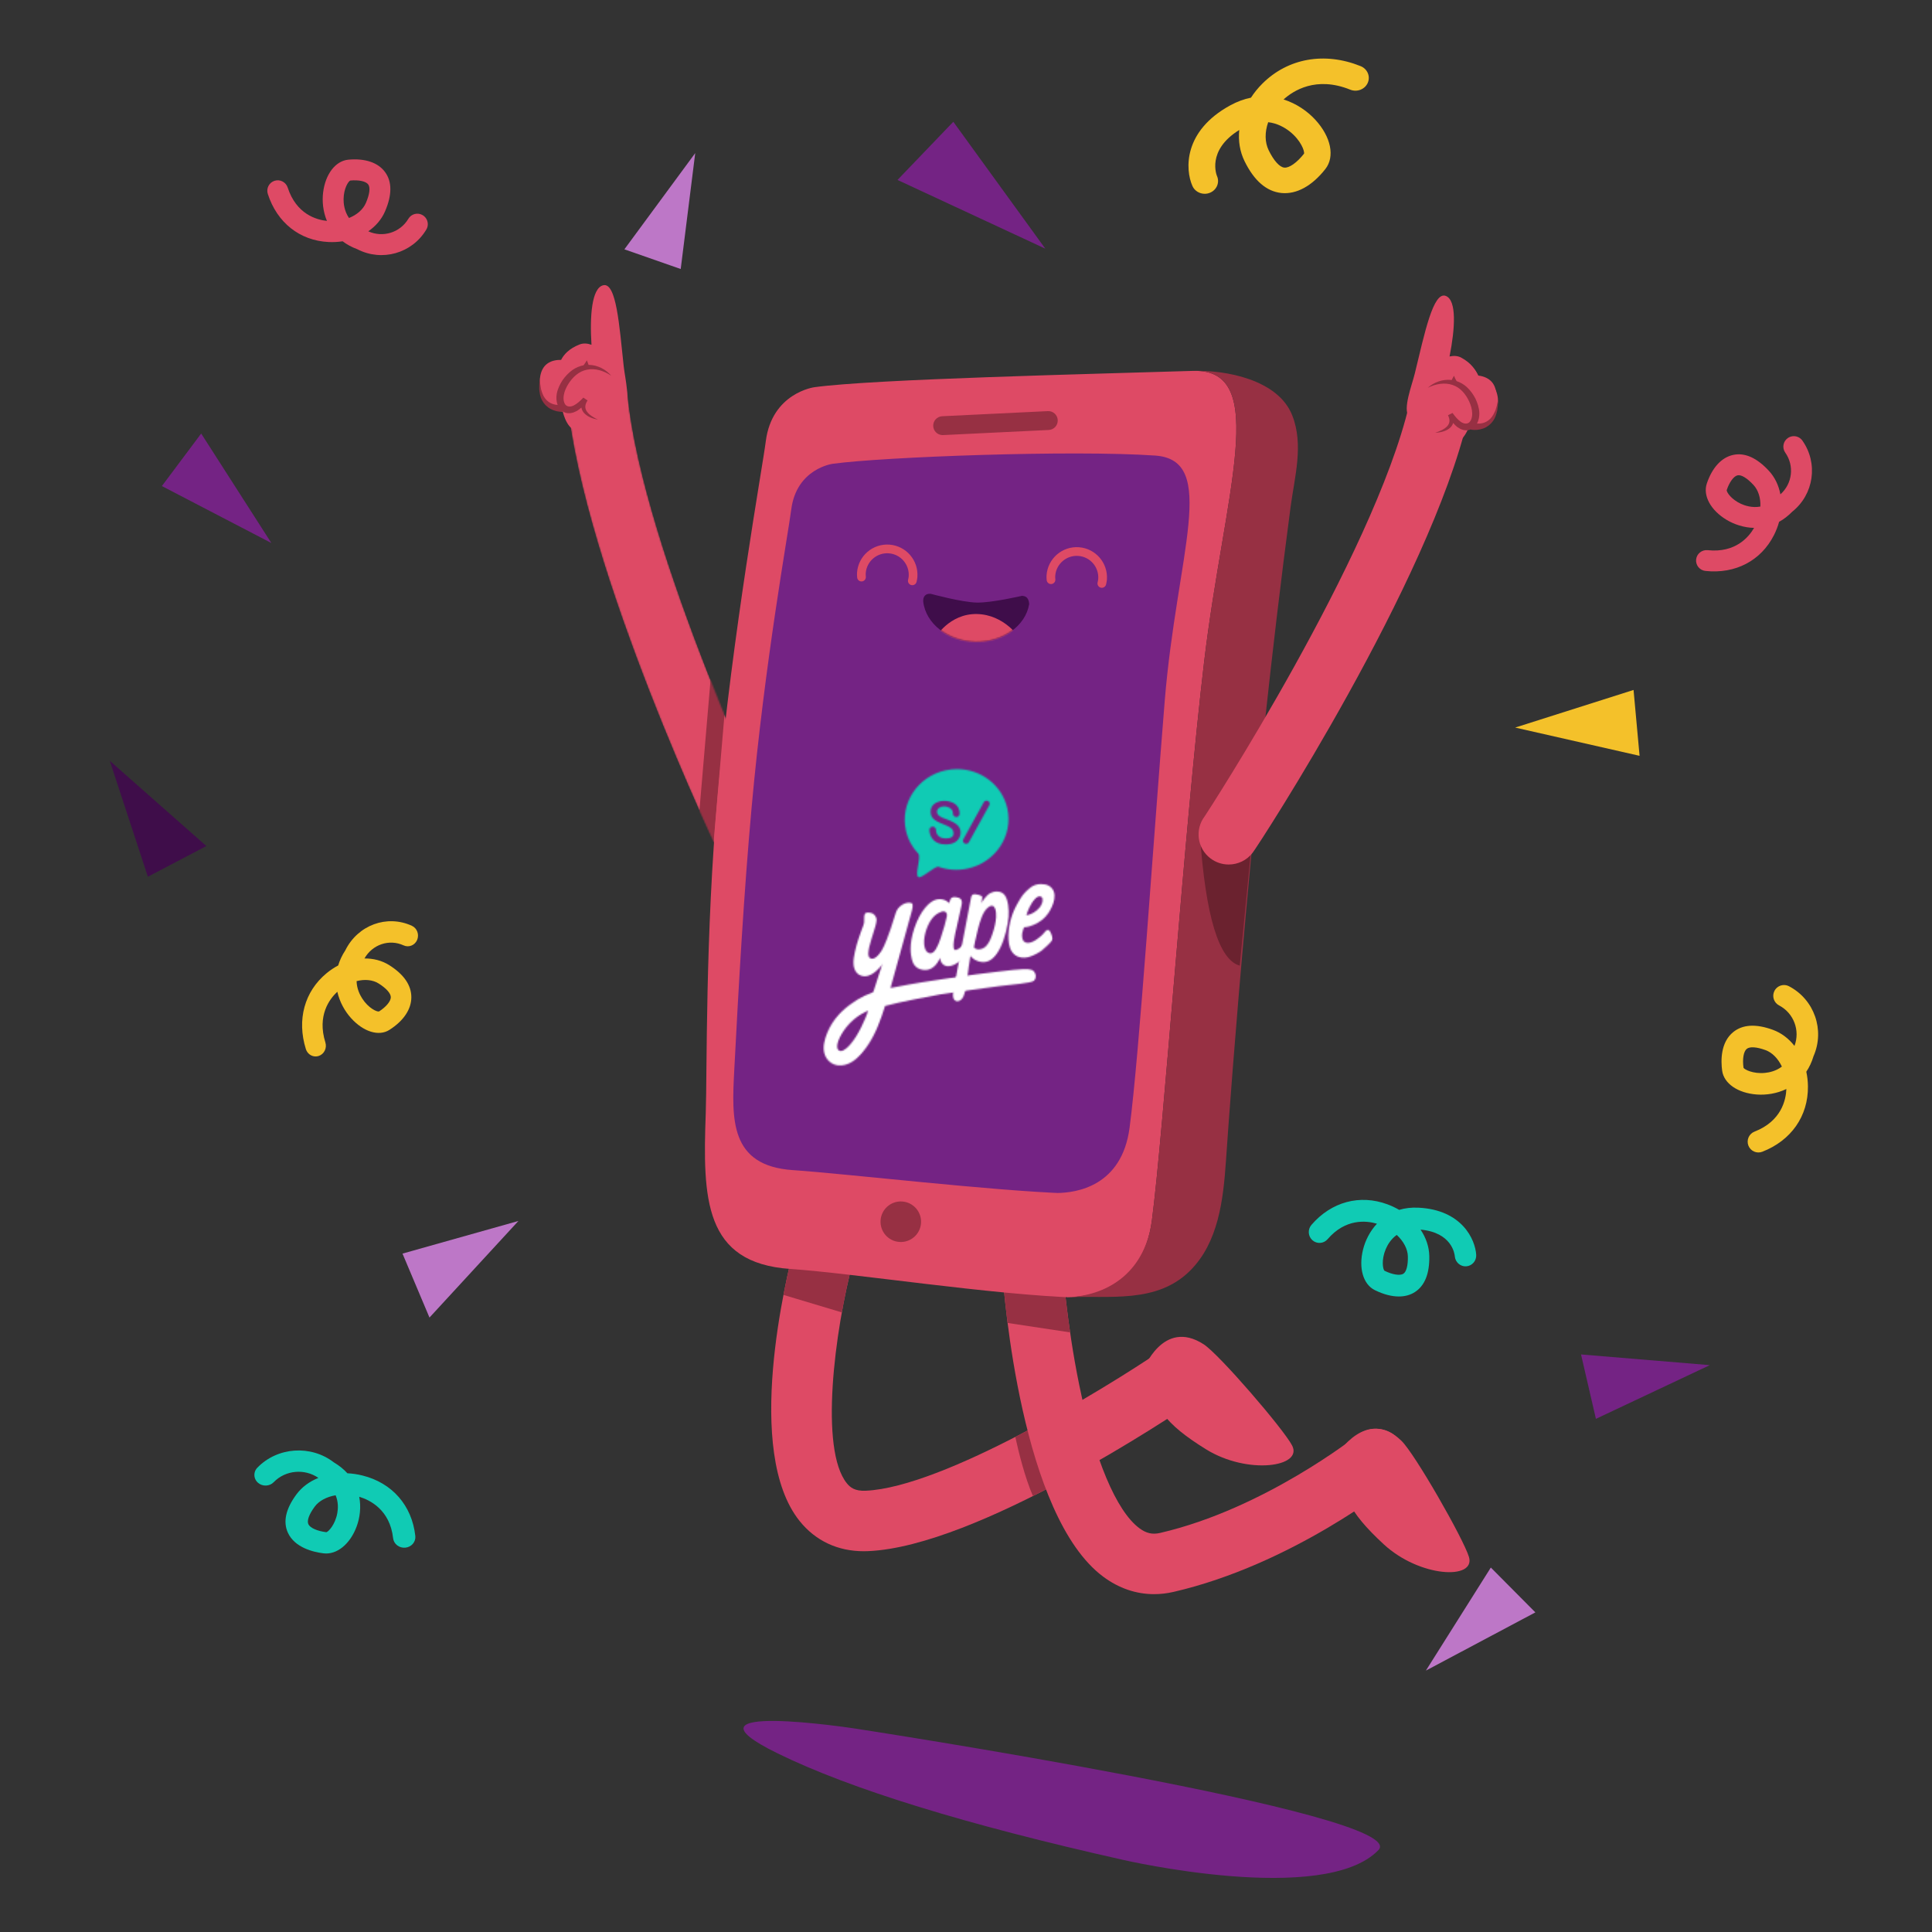 <svg width="1300" height="1300" viewBox="0 0 1300 1300" fill="none" xmlns="http://www.w3.org/2000/svg">
<rect x="0" y="0" width="1300" height="1300" fill="#333333" stroke="none"/>
<path fill-rule="evenodd" clip-rule="evenodd" d="M853.34 82.229C851.002 88.855 850.988 95.634 853.678 101.133C857.086 108.109 860.999 112.46 864.149 112.777C867.469 113.147 872.713 109.436 877.445 103.42C877.94 101.853 875.466 94.49 867.769 88.421C864.661 85.977 859.678 82.959 853.34 82.229ZM810.629 130.394C807.137 130.394 803.817 128.43 802.364 125.162C797.374 113.921 796.263 88.118 827.793 70.898C832.538 68.303 837.211 66.633 841.744 65.719C843.904 62.378 846.483 59.19 849.459 56.232C866.65 39.129 891.355 34.744 915.543 44.508C920.108 46.352 922.247 51.39 920.324 55.762C918.393 60.137 913.132 62.181 908.56 60.34C885.623 51.08 870.257 60.967 863.685 66.926C872.41 69.684 879.797 74.876 885.048 80.585C895.637 92.096 898.348 105.431 891.787 113.764C882.825 125.152 872.41 130.861 862.281 129.871C852.25 128.867 843.88 121.647 837.413 108.416C834.256 101.963 833.131 94.754 833.873 87.461C811.594 101.24 818.81 118.263 818.887 118.436C820.831 122.804 818.702 127.85 814.137 129.707C812.991 130.174 811.803 130.394 810.629 130.394Z" fill="#F4C12A"/>
<path fill-rule="evenodd" clip-rule="evenodd" d="M1103.23 508.575L1099.18 464.256L1019.52 489.564L1103.23 508.575Z" fill="#F4C12A"/>
<path fill-rule="evenodd" clip-rule="evenodd" d="M239.939 660.175C240.07 665.127 242.016 669.2 243.675 671.79C247.878 678.365 253.561 680.945 255.037 680.593C259.77 677.547 262.973 673.746 262.97 671.011C262.97 668.435 259.999 665.073 254.821 661.789C250.818 659.249 245.412 658.783 239.939 660.175ZM212.373 710.863C209.459 710.863 206.758 708.934 205.806 705.891C199.661 686.229 204.851 667.163 219.695 654.895C222.197 652.825 224.84 651.07 227.558 649.635C228.568 646.27 230.127 642.855 232.362 639.453C240.765 622.467 260.34 615.228 277.148 622.947C280.638 624.551 282.223 628.801 280.686 632.445C279.145 636.088 275.065 637.732 271.585 636.132C261.844 631.653 250.573 635.531 245.232 644.935C251.203 644.861 257.027 646.333 261.992 649.477C271.801 655.697 276.779 662.94 276.782 671.005C276.788 679.127 271.537 686.94 262.002 693.002C254.892 697.521 244.515 694.304 236.163 685.011C232.086 680.472 228.555 674.326 226.979 667.321C221.782 672.132 213.267 683.293 218.936 701.426C220.12 705.207 218.142 709.273 214.515 710.508C213.801 710.749 213.08 710.863 212.373 710.863Z" fill="#F4C12A"/>
<path fill-rule="evenodd" clip-rule="evenodd" d="M225.831 1006.13C219.84 1007.16 214.684 1009.83 211.766 1013.78C207.965 1018.92 206.404 1023.23 207.489 1025.58C208.64 1028.09 213.397 1030.22 219.612 1030.99C220.977 1030.67 225.555 1025.94 226.965 1018.13C227.515 1015.11 227.735 1010.65 225.831 1006.13ZM171.431 990.556C171.735 989.484 172.309 988.463 173.156 987.586C186.676 973.607 209.179 972.075 224.634 983.995C228.32 986.181 231.329 988.664 233.758 991.333C237.097 991.497 240.492 991.991 243.887 992.832C263.884 997.784 277.18 1012.99 279.458 1033.51C279.892 1037.45 276.903 1040.97 272.777 1041.39C268.647 1041.8 264.952 1038.95 264.514 1035.02C262.386 1015.88 248.912 1009.3 241.71 1007.14C243.082 1014.18 242.151 1021.24 240.005 1027.08C235.592 1039.04 226.612 1046.32 217.649 1045.2C210.695 1044.33 198.334 1041.37 193.721 1031.34C190.33 1023.96 192.265 1015.28 199.482 1005.52C203.104 1000.62 208.234 996.869 214.24 994.45C204.99 988.036 192.072 989.167 184.205 997.3C181.395 1000.21 176.639 1000.39 173.587 997.71C171.455 995.835 170.717 993.055 171.431 990.556Z" fill="#10CBB4"/>
<path fill-rule="evenodd" clip-rule="evenodd" d="M1198.99 717.685C1196.47 712.368 1192.57 708.271 1187.98 706.597C1182 704.419 1177.4 704.108 1175.37 705.745C1173.22 707.483 1172.35 712.486 1173.17 718.487C1173.83 719.674 1179.6 722.688 1187.57 721.93C1190.65 721.639 1195.07 720.658 1198.99 717.685ZM1200.44 662.804C1201.57 662.804 1202.71 663.071 1203.78 663.629C1220.82 672.522 1228.01 693.104 1220.28 710.687C1219.08 714.705 1217.42 718.172 1215.42 721.145C1216.11 724.304 1216.49 727.602 1216.52 730.992C1216.75 750.955 1205.27 767.401 1185.83 774.974C1182.09 776.429 1177.9 774.575 1176.45 770.838C1175.01 767.097 1176.86 762.889 1180.58 761.438C1198.71 754.372 1201.73 740.053 1202.01 732.761C1195.5 735.91 1188.37 736.921 1182.13 736.468C1169.35 735.531 1159.98 729.091 1158.8 720.431C1157.9 713.714 1157.66 701.398 1166.29 694.43C1172.63 689.309 1181.59 688.805 1192.93 692.945C1198.63 695.022 1203.58 698.807 1207.46 703.769C1211.38 693.439 1207.01 681.688 1197.09 676.513C1193.54 674.663 1192.16 670.276 1194 666.717C1195.29 664.231 1197.82 662.804 1200.44 662.804Z" fill="#F4C12A"/>
<path fill-rule="evenodd" clip-rule="evenodd" d="M1184.52 340.847C1184.75 335.15 1183.19 329.91 1179.91 326.35C1175.6 321.684 1171.68 319.305 1169.19 319.835C1166.6 320.385 1163.72 324.285 1161.86 329.78C1161.73 331.092 1164.79 335.928 1171.41 338.995C1173.95 340.166 1178.89 341.878 1184.52 340.847ZM1207.02 293.485C1209.23 293.485 1211.41 294.526 1212.79 296.473C1223.56 311.755 1220.55 332.656 1205.97 344.299C1203.13 347.208 1200.15 349.453 1197.11 351.125C1196.29 354.13 1195.15 357.117 1193.68 360.03C1184.95 377.292 1167.69 386.33 1147.54 384.17C1143.68 383.761 1140.87 380.299 1141.28 376.441C1141.69 372.583 1145.2 369.795 1149.04 370.197C1167.73 372.18 1176.72 361.378 1180.28 355.209C1173.35 355.046 1166.85 352.834 1161.76 349.774C1151.05 343.334 1145.72 333.49 1148.5 325.28C1152.14 314.556 1158.44 307.74 1166.27 306.087C1174.07 304.428 1182.17 308.048 1190.28 316.837C1194.28 321.167 1196.86 326.635 1197.99 332.63C1206.03 325.512 1207.53 313.45 1201.26 304.556C1199.02 301.378 1199.78 297 1202.97 294.765C1204.2 293.901 1205.61 293.485 1207.02 293.485Z" fill="#DE4A65"/>
<path fill-rule="evenodd" clip-rule="evenodd" d="M234.828 146.679C240.125 144.569 244.28 141.02 246.196 136.57C248.706 130.736 249.287 126.191 247.787 124.125C246.231 121.983 241.497 120.94 235.722 121.478C234.469 121.888 231.294 126.65 231.188 133.951C231.15 136.745 231.597 141.957 234.828 146.679ZM287.245 147.966C288.146 149.99 288.081 152.404 286.862 154.453C277.285 170.515 256.964 176.261 240.399 167.681C236.587 166.27 233.324 164.461 230.558 162.359C227.481 162.834 224.287 163.006 221.028 162.847C201.71 161.899 186.432 149.804 180.209 130.519C179.011 126.82 181.032 122.848 184.725 121.657C188.416 120.462 192.389 122.531 193.582 126.199C199.373 144.081 212.897 147.9 219.981 148.644C217.314 142.251 216.692 135.415 217.415 129.517C218.942 117.114 225.768 108.244 234.399 107.444C245.675 106.405 254.467 109.392 259.157 115.865C263.849 122.323 263.836 131.192 259.105 142.176C256.776 147.589 252.831 152.173 247.813 155.642C257.587 160.096 269.215 156.558 274.788 147.207C276.781 143.87 281.09 142.785 284.428 144.787C285.72 145.563 286.675 146.686 287.245 147.966Z" fill="#DE4A65"/>
<path fill-rule="evenodd" clip-rule="evenodd" d="M138.864 569.29L99.502 589.924L73.864 511.924L138.864 569.29Z" fill="#3F0D4A"/>
<path fill-rule="evenodd" clip-rule="evenodd" d="M288.988 886.56L270.833 843.52L348.833 821.56L288.988 886.56Z" fill="#BD77C7"/>
<path fill-rule="evenodd" clip-rule="evenodd" d="M1033.11 1084.94L1003.15 1054.77L959.44 1124.11L1033.11 1084.94Z" fill="#BD77C7"/>
<path fill-rule="evenodd" clip-rule="evenodd" d="M420.137 167.764L458.034 181.015L467.803 103.015L420.137 167.764Z" fill="#BD77C7"/>
<path fill-rule="evenodd" clip-rule="evenodd" d="M939.834 830.947C935.891 833.777 933.65 837.642 932.445 840.485C929.392 847.69 930.456 853.97 931.578 855.063C936.985 857.695 942.057 858.519 944.314 857.058C946.343 855.74 947.444 851.497 947.32 845.423C947.219 840.396 944.381 835.176 939.834 830.947ZM941.254 872.378C936.368 872.378 930.886 870.948 925.099 868.101C917.223 864.223 914.039 853.21 917.189 840.686C918.671 834.784 921.734 828.519 926.52 823.404C919.376 821.303 905.397 819.781 893.296 833.834C890.676 836.872 886.115 837.189 883.116 834.533C880.12 831.873 879.811 827.256 882.431 824.211C895.822 808.673 914.926 803.487 933.546 810.352C936.347 811.387 939.004 812.647 941.476 814.094C945.312 812.947 949.594 812.385 954.393 812.623C983.708 814.023 992.665 833.974 993.304 844.333C993.549 848.361 990.533 851.831 986.553 852.083C982.697 852.345 979.204 849.311 978.912 845.32C978.757 843.577 976.836 829.288 955.858 827.378C959.509 832.803 961.615 838.901 961.739 845.126C961.977 856.905 958.73 865.064 952.089 869.375C949.003 871.381 945.335 872.378 941.254 872.378Z" fill="#10CBB4"/>
<path fill-rule="evenodd" clip-rule="evenodd" d="M603.909 121.079L641.465 81.941L703.353 167.307L603.909 121.079Z" fill="#742384"/>
<path fill-rule="evenodd" clip-rule="evenodd" d="M1063.83 911.377L1073.86 954.71L1150.5 918.573L1063.83 911.377Z" fill="#742384"/>
<path fill-rule="evenodd" clip-rule="evenodd" d="M135.371 291.711L108.925 327.059L182.591 365.378L135.371 291.711Z" fill="#742384"/>
<path fill-rule="evenodd" clip-rule="evenodd" d="M581.277 1043.79C563.678 1043.79 548.802 1036.82 538.108 1023.54C500.45 976.758 528.827 860.113 534.898 837.204C537.775 826.342 548.903 819.873 559.767 822.755C570.624 825.63 577.094 836.767 574.217 847.63C561.333 896.373 551.449 975.256 569.793 998.032C572.057 1000.84 575.189 1003.41 582.494 1003.08C634.92 1000.77 743.081 934.663 780.332 909.388C789.63 903.079 802.273 905.506 808.581 914.803C814.885 924.095 812.465 936.745 803.171 943.054C788.494 953.018 657.664 1040.49 584.284 1043.72C583.273 1043.76 582.27 1043.79 581.277 1043.79Z" fill="#DE4A65"/>
<path fill-rule="evenodd" clip-rule="evenodd" d="M695.035 1006.67C706.902 1000.72 718.487 994.522 729.426 988.396L712.186 951.228C702.78 956.52 693.032 961.805 683.178 966.881C685.375 976.926 689.547 993.939 695.035 1006.67Z" fill="#973043"/>
<path fill-rule="evenodd" clip-rule="evenodd" d="M776.56 1072.67C764.476 1072.67 752.863 1068.72 742.43 1060.99C687.164 1020 675.548 871.518 674.405 854.722C673.646 843.514 682.11 833.814 693.312 833.048C704.511 832.244 714.219 840.75 714.985 851.952C715.012 852.332 717.67 890.168 726.14 931.646C736.326 981.538 751.097 1016.77 766.662 1028.31C771.275 1031.73 775.434 1032.68 780.559 1031.49C850.706 1015.3 912.535 966.359 913.152 965.864C921.921 958.86 934.72 960.277 941.73 969.044C948.746 977.808 947.339 990.597 938.581 997.618C935.781 999.863 869.105 1052.81 789.708 1071.14C785.288 1072.16 780.892 1072.67 776.56 1072.67Z" fill="#DE4A65"/>
<path fill-rule="evenodd" clip-rule="evenodd" d="M769.246 921.914C769.246 921.914 782.462 886.784 809.934 904.549C820.452 911.353 863.564 961.456 869.411 972.59C877.034 987.111 839.532 992.535 811.544 975.224C783.56 957.896 776.55 946.901 769.246 921.914Z" fill="#DE4A65"/>
<path fill-rule="evenodd" clip-rule="evenodd" d="M527.17 871.308L566.438 883.083C568.652 870.742 571.252 858.927 573.994 848.451L531.407 851.305C530.099 856.967 528.631 863.731 527.17 871.308Z" fill="#973043"/>
<path fill-rule="evenodd" clip-rule="evenodd" d="M674.643 857.996C675.111 864.089 676.124 875.582 677.985 890.181L720.049 896.534C717.568 879.528 716.155 865.533 715.48 857.996H674.643Z" fill="#973043"/>
<path fill-rule="evenodd" clip-rule="evenodd" d="M377.563 242.151C379.336 238.588 382.976 234.496 390.06 231.757C392.589 230.777 395.324 231.051 397.999 231.994C396.778 212.825 398.117 193.853 405.869 191.951C414.713 189.781 416.723 218.928 419.685 246.501C420.553 254.567 424.695 271.234 419.811 275.638C415.469 279.557 397.033 287.677 391.538 289.501C382.085 292.644 378.726 277.116 378.726 277.116C378.726 277.116 361.28 273.471 363.313 254.557C364.415 244.338 371.381 242.084 377.563 242.151Z" fill="#DE4A65"/>
<mask id="mask0_11107_16677" style="mask-type:alpha" maskUnits="userSpaceOnUse" x="381" y="247" width="144" height="344">
<path d="M501.915 590.518C506.162 591.085 510.626 590.315 514.64 588.03C524.402 582.473 527.811 570.054 522.259 560.29C521.415 558.805 432.5 370.78 422.247 265.839C421.152 254.658 411.197 246.484 400.025 247.572C388.85 248.664 380.671 258.614 381.766 269.796C392.866 383.413 483.286 574.052 486.91 580.415C490.181 586.162 495.831 589.708 501.915 590.518Z" fill="white"/>
</mask>
<g mask="url(#mask0_11107_16677)">
<path d="M501.915 590.518C506.162 591.085 510.626 590.315 514.64 588.03C524.402 582.473 527.811 570.054 522.259 560.29C521.415 558.805 432.5 370.78 422.247 265.839C421.152 254.658 411.197 246.484 400.025 247.572C388.85 248.664 380.671 258.614 381.766 269.796C392.866 383.413 483.286 574.052 486.91 580.415C490.181 586.162 495.831 589.708 501.915 590.518Z" fill="#DE4A65"/>
<path fill-rule="evenodd" clip-rule="evenodd" d="M478.196 456.495L470.539 546.426L480.11 567.473L487.766 477.543L478.196 456.495Z" fill="#973043"/>
</g>
<path fill-rule="evenodd" clip-rule="evenodd" d="M363.49 258.222C363.633 259.429 363.85 260.622 364.043 261.802C364.69 264.091 365.405 266.383 366.832 268.135C368.192 269.912 369.985 271.193 371.991 271.858C373.001 272.217 374.13 272.411 375.239 272.468C374.276 270.02 374.232 267.41 374.605 265.108C375.215 261.694 376.696 258.659 378.462 255.913C380.292 253.259 382.563 250.831 385.265 248.905C387.451 247.376 389.99 246.315 392.617 245.803C392.637 245.776 392.661 245.749 392.681 245.725C392.946 245.4 393.207 245.057 393.454 244.701C393.952 243.993 394.42 243.24 394.847 242.447C395.227 243.264 395.566 244.122 395.861 245.013C395.911 245.169 395.952 245.339 396 245.498C402.114 245.535 407.7 248.587 411.327 252.842C406.338 249.434 400.359 247.627 394.969 248.763C389.546 249.787 385.309 253.757 382.35 258.473C380.913 260.816 379.777 263.331 379.377 265.884C378.92 268.396 379.32 271 380.56 272.428C381.743 273.716 383.845 273.95 386.19 272.763C388.461 271.58 390.573 269.631 392.515 267.539L395.356 269.454C394.61 270.658 393.966 271.912 393.868 273.197C393.715 274.475 394.105 275.76 394.922 276.94C396.603 279.313 399.531 280.978 402.402 282.422C399.247 281.761 395.945 280.822 393.339 278.273C392.271 277.249 391.475 275.787 391.193 274.204C390.292 275.042 389.332 275.831 388.197 276.493C387.38 276.866 386.583 277.279 385.716 277.588C384.76 277.75 383.882 278.137 382.828 278.028C381.404 278.147 379.943 277.635 378.689 276.838L378.726 277.116C375.642 277.154 373.042 276.506 370.517 275.184C368.039 273.879 366.016 271.79 364.778 269.427C363.46 267.061 363.117 264.45 362.843 261.968C362.843 260.711 362.826 259.463 362.884 258.229L363.314 254.557L363.49 258.222Z" fill="#973043"/>
<path fill-rule="evenodd" clip-rule="evenodd" d="M994.298 252.622C993.009 248.858 989.939 244.319 983.281 240.667C980.902 239.365 978.156 239.274 975.377 239.857C979.112 221.017 980.285 202.034 972.855 199.125C964.371 195.806 958.541 224.438 951.969 251.377C950.047 259.26 943.746 275.235 948.006 280.246C951.792 284.701 969.001 295.18 974.204 297.716C983.159 302.076 988.539 287.125 988.539 287.125C988.539 287.125 1006.31 285.816 1006.79 266.797C1007.04 256.52 1000.44 253.367 994.298 252.622Z" fill="#DE4A65"/>
<path fill-rule="evenodd" clip-rule="evenodd" d="M899.724 978.752C899.724 978.752 919.386 946.778 942.974 969.452C952.004 978.135 984.788 1035.53 988.408 1047.58C993.13 1063.28 955.282 1061.47 931.104 1039.14C906.926 1016.8 902.14 1004.67 899.724 978.752Z" fill="#DE4A65"/>
<path fill-rule="evenodd" clip-rule="evenodd" d="M775.092 821.125C782.909 761.973 796.945 557.109 810.29 444.814C823.634 332.526 855.096 248.025 802.839 249.561L802.826 249.557C737.478 251.622 587.958 255.016 547.907 260.556C547.907 260.556 519.398 264.329 515.273 296.981C513.063 314.499 492.962 424.957 483.038 534.2C474.472 628.526 475.828 722.449 474.883 749.09C472.825 806.58 473.628 849.865 531.746 853.845C575.485 856.845 666.467 871.241 726.008 873.207C723.364 873.126 720.673 873.017 717.924 872.885C732.98 872.807 768.93 867.667 775.092 821.125Z" fill="#DE4A65"/>
<path fill-rule="evenodd" clip-rule="evenodd" d="M760.047 758.962C766.687 708.914 775.927 567.103 783.71 471.746C791.797 372.707 820.242 309.481 777.208 306.531C721.454 302.71 594.521 307.403 560.283 312.075C560.283 312.075 535.913 315.248 532.408 342.869C530.401 358.715 514.572 445.457 505.729 543.489C500.485 601.647 497.105 661.744 494.072 719.994C492.357 752.876 490.821 784.42 533.414 787.339C570.811 789.902 667.214 801.294 718.115 802.996C715.861 802.918 713.556 802.826 711.204 802.718C724.081 802.664 754.807 798.334 760.047 758.962Z" fill="#742384"/>
<path fill-rule="evenodd" clip-rule="evenodd" d="M868.416 341.085C871.107 320.77 877.354 299.421 869.544 279.553C860.013 255.255 824.355 248.877 802.838 249.559C855.095 248.023 823.636 332.524 810.292 444.812C796.947 557.107 782.907 761.972 775.091 821.13C770.708 854.274 747.727 871.469 718.658 872.907C746.198 871.541 778.386 877.447 800.916 854.884C819.789 835.986 823.114 807.456 824.904 781.317C828.273 732.154 842.611 535.456 868.416 341.085Z" fill="#973043"/>
<path fill-rule="evenodd" clip-rule="evenodd" d="M619.741 823.004C619.226 830.528 612.707 836.203 605.189 835.684C597.678 835.172 592.001 828.659 592.519 821.136C593.034 813.623 599.542 807.944 607.054 808.456C614.575 808.972 620.256 815.491 619.741 823.004Z" fill="#973043"/>
<path fill-rule="evenodd" clip-rule="evenodd" d="M633.845 292.75C630.675 292.533 628.099 289.97 627.943 286.722C627.774 283.216 630.479 280.246 633.98 280.073L705.076 276.635C708.595 276.439 711.554 279.171 711.726 282.67C711.896 286.172 709.191 289.149 705.693 289.319L634.594 292.757C634.339 292.77 634.092 292.767 633.845 292.75Z" fill="#973043"/>
<path fill-rule="evenodd" clip-rule="evenodd" d="M807.412 561.734C811.24 616.585 820.173 645.924 834.209 649.751C834.209 649.751 836.761 623.601 841.865 571.301L807.412 561.734Z" fill="#6B222F"/>
<mask id="mask1_11107_16677" style="mask-type:alpha" maskUnits="userSpaceOnUse" x="608" y="517" width="71" height="74">
<path d="M636.224 518.344C617.382 522.49 605.456 540.643 609.585 558.888C610.944 564.913 613.887 570.199 617.906 574.427C619.967 576.605 615.373 588.607 617.928 590.176C619 590.837 621.93 588.795 624.852 586.75C627.638 584.801 630.419 582.848 631.568 583.251C637.624 585.388 644.379 585.915 651.16 584.425C669.999 580.281 681.93 562.129 677.802 543.879C674.249 528.16 659.933 517.493 643.991 517.493C641.43 517.493 638.831 517.77 636.224 518.344ZM649.054 567.537C648.023 566.991 647.643 565.715 648.208 564.693L661.964 539.803C662.532 538.788 663.825 538.413 664.853 538.968C665.881 539.52 666.258 540.798 665.699 541.815L651.94 566.702C651.554 567.401 650.824 567.798 650.071 567.798C649.727 567.798 649.376 567.714 649.054 567.537ZM641.634 560.946C641.463 558.809 641.331 557.275 636.138 555.176C630.055 552.729 626.177 551.25 626.177 546.122C626.177 541.002 631.001 538.884 635.419 538.884C636.532 538.884 637.497 539.014 638.357 539.218C640.082 539.558 641.99 540.251 643.42 541.638V541.627C643.781 541.943 644.167 542.41 644.506 542.973C644.542 543.03 644.575 543.085 644.608 543.142C644.696 543.297 644.779 543.46 644.865 543.628C644.889 543.685 644.917 543.737 644.942 543.794C645.377 544.746 645.689 545.872 645.689 547.024C645.689 547.228 645.713 547.574 645.642 547.957C645.639 547.992 645.628 548.025 645.62 548.058C645.6 548.147 645.567 548.232 645.534 548.324C645.518 548.368 645.507 548.4 645.487 548.441C645.476 548.468 645.46 548.498 645.441 548.536C645.069 549.251 644.327 549.749 643.456 549.749C642.687 549.749 642.023 549.366 641.623 548.786C641.593 548.735 641.563 548.686 641.535 548.634C641.472 548.531 641.419 548.419 641.378 548.305C641.372 548.289 641.364 548.273 641.364 548.259C641.345 548.202 641.323 548.142 641.312 548.085C641.207 547.737 641.16 547.364 641.16 547.049C641.16 546.984 641.155 546.924 641.149 546.853C641.149 546.753 641.146 546.66 641.135 546.562C641.069 546.021 640.907 545.589 640.708 545.241C640.689 545.205 640.667 545.17 640.648 545.135C640.603 545.072 640.57 545.018 640.529 544.955C639.415 543.378 637.045 542.579 635.309 542.579C632.974 542.579 630.466 543.843 630.466 546.168C630.466 548.49 632.712 549.882 636.524 551.122C643.972 553.811 645.507 555.987 646.177 558.64C646.915 561.544 645.639 568.184 636.287 568.184C628.344 568.184 626.158 563.034 625.596 560.465C625.356 559.451 625.35 558.741 625.35 558.396C625.35 557.18 626.348 556.199 627.575 556.199C628.721 556.199 629.656 557.055 629.782 558.143C629.782 558.156 629.791 558.159 629.791 558.17C629.802 558.235 629.813 558.355 629.824 558.513C629.838 558.635 629.86 558.76 629.86 558.893C629.86 558.98 629.862 559.067 629.868 559.16C629.89 559.336 629.912 559.53 629.945 559.731C630.03 560.158 630.177 560.633 630.419 561.117C630.452 561.161 630.471 561.207 630.496 561.253C631.252 562.635 632.798 563.994 635.788 564.146C635.97 564.152 636.149 564.152 636.323 564.152C640.397 564.152 641.618 562.714 641.634 560.946Z" fill="white"/>
</mask>
<g mask="url(#mask1_11107_16677)">
<path fill-rule="evenodd" clip-rule="evenodd" d="M601.131 597.837H686.252V509.964H601.131V597.837Z" fill="#10CBB4"/>
</g>
<mask id="mask2_11107_16677" style="mask-type:alpha" maskUnits="userSpaceOnUse" x="554" y="607" width="143" height="110">
<path d="M607.21 608.712C604.976 610.055 603.47 611.999 602.827 614.023C602.177 616.035 600.164 622.488 599.257 625.104C598.353 627.731 595.311 636.461 593.112 639.858C590.702 643.578 587.633 646.259 585.345 644.612C583.553 643.326 584.438 639.247 584.978 636.871C585.52 634.495 587.093 629.618 587.809 627.24C588.535 624.864 589.619 621.751 589.803 619.312C589.978 616.879 588.054 614.684 586.278 614.329C584.511 613.971 582.632 613.646 581.906 615.05C581.18 616.453 581.661 618.583 581.423 620.593C581.205 622.409 580.336 624.146 579.712 625.852C579.019 627.756 578.338 629.675 577.707 631.603C576.773 634.462 575.934 637.365 575.297 640.306C574.679 643.171 574.08 646.218 574.347 649.159C574.549 651.442 575.418 653.758 577.154 655.235C578.587 656.453 580.516 657.004 582.387 656.879C585.569 656.669 588.502 654.52 590.696 652.313C591.706 651.295 593.349 649.765 593.819 648.334C591.819 654.481 589.757 660.609 587.865 666.783C587.782 667.043 587.703 667.305 587.525 667.504C587.32 667.747 587.023 667.87 586.726 667.99C586.508 668.078 586.289 668.17 586.071 668.263C584.513 668.801 583.037 669.394 581.698 670.027C578.328 671.63 575.497 673.443 573.27 675.09C570.129 677.236 567.2 679.697 564.612 682.501C561.26 686.117 558.508 690.325 556.651 694.907C554.921 699.161 553.493 704.17 554.678 708.705C555.822 713.091 559.447 716.39 563.94 716.876C567.092 717.228 570.293 716.269 573.03 714.65C575.758 713.025 578.069 710.753 580.144 708.328C586.249 701.185 590.184 692.662 593.228 683.828C594.024 681.526 594.777 679.203 595.53 676.884C604.722 674.317 626.928 670.106 632.657 669.113C638.446 668.11 666.455 664.364 673.14 663.444C679.833 662.534 694.02 661.617 695.734 659.883C697.451 658.143 697.083 655.77 696.185 654.301C695.281 652.843 694.107 651.925 688.412 652.111C682.718 652.291 662.298 654.946 656.909 655.606C651.517 656.267 617.209 661.251 611.561 662.466C608.959 663.02 604.323 663.763 599.198 664.817C599.203 664.801 599.208 664.787 599.214 664.765C599.214 664.765 612.991 615.05 613.356 613.646C613.717 612.248 614.921 608.223 613.356 607.674C612.845 607.496 612.252 607.401 611.607 607.401C610.271 607.401 608.711 607.805 607.21 608.712ZM563.94 706.33C562.1 704.066 564.434 697.548 569.497 691.149C575.847 683.124 584.187 680.016 584.187 680.016C583.941 680.109 583.499 681.999 583.391 682.296C583.032 683.271 582.646 684.243 582.244 685.213C581.391 687.258 580.446 689.273 579.456 691.256C577.413 695.336 575.116 699.328 572.126 702.78C570.981 704.099 568.067 707.22 565.746 707.22C565.074 707.22 564.456 706.963 563.94 706.33Z" fill="white"/>
</mask>
<g mask="url(#mask2_11107_16677)">
<path fill-rule="evenodd" clip-rule="evenodd" d="M546.768 724.516H704.419V599.837H546.768V724.516Z" fill="white"/>
</g>
<mask id="mask3_11107_16677" style="mask-type:alpha" maskUnits="userSpaceOnUse" x="612" y="603" width="37" height="50">
<path d="M639.374 605.477L638.652 607.731C638.652 607.731 636.061 604.364 630.783 605.123C625.502 605.883 619.105 613.122 615.288 624.464C611.473 635.806 612.86 642.562 613.524 645.334C614.185 648.11 615.72 651.836 621.103 652.622C626.486 653.417 630.469 649.528 632.536 644.472C632.536 644.472 632.635 648.715 636.326 649.92C640.017 651.12 645.179 647.539 647.029 645.831C648.881 644.126 648.04 635.249 648.04 635.249C648.04 635.249 646.913 638.095 643.219 639.181C639.532 640.27 643.346 625.553 643.346 625.553C643.346 625.553 646.524 611.152 647.029 609.004C647.53 606.85 647.323 604.772 644.903 604.061C643.977 603.789 643.054 603.602 642.224 603.602C640.899 603.602 639.818 604.086 639.374 605.477ZM625.563 641.416C622.054 640.746 621.602 635.506 621.82 632.568C622.038 629.631 622.895 626.158 624.389 622.808C627.219 616.487 630.709 614.536 633.28 613.555C635.345 612.76 637.743 613.482 637.068 616.862C636.425 620.081 634.915 625.383 633.01 631.039C631.081 636.752 628.953 641.465 626.07 641.465C625.902 641.465 625.734 641.448 625.563 641.416Z" fill="white"/>
</mask>
<g mask="url(#mask3_11107_16677)">
<path fill-rule="evenodd" clip-rule="evenodd" d="M605.087 660.211H655.865V596.115H605.087V660.211Z" fill="white"/>
</g>
<mask id="mask4_11107_16677" style="mask-type:alpha" maskUnits="userSpaceOnUse" x="641" y="599" width="38" height="75">
<path d="M666.29 600.992C663.678 602.444 660.87 606.498 660.383 607.705L660.886 604.121C660.886 604.121 661.609 602.903 658.637 602.175C655.67 601.446 654.127 601.239 653.458 603.711C652.792 606.18 641.588 666.383 641.588 666.383C641.588 666.383 640.828 669.928 641.588 671.832C642.351 673.732 644.958 674.844 647.482 671.832C650.002 668.816 650.954 656.569 651.83 650.588C652.698 644.6 653.004 643.184 653.004 643.184C653.004 643.184 655.143 646.446 660.117 647.257C665.911 648.2 670.047 643.844 673.105 637.653C676.257 631.282 678.292 622.209 678.638 616.925C678.977 611.824 678.434 605.633 676.091 602.359C674.806 600.557 672.761 599.882 670.746 599.882C669.093 599.882 667.465 600.334 666.29 600.992ZM655.326 637.444C655.326 637.444 656.379 631.538 657.941 625.569C659.413 619.927 661.225 613.274 665.03 610.462C669.743 606.966 670.501 613.698 670.254 617.151C669.985 620.925 669.09 624.58 667.87 628.133C666.838 631.149 665.712 634.3 663.522 636.603C662.348 637.841 660.381 638.819 658.518 638.819C657.333 638.819 656.191 638.422 655.326 637.444Z" fill="white"/>
</mask>
<g mask="url(#mask4_11107_16677)">
<path fill-rule="evenodd" clip-rule="evenodd" d="M633.806 681.227H686.174V592.349H633.806V681.227Z" fill="white"/>
</g>
<mask id="mask5_11107_16677" style="mask-type:alpha" maskUnits="userSpaceOnUse" x="678" y="594" width="32" height="51">
<path d="M692.943 597.558C688.886 600.922 687.527 602.681 684.145 608.832C680.3 615.815 678.15 624.362 678.613 632.288C678.732 634.223 678.991 636.161 679.672 637.979C680.347 639.801 681.463 641.498 683.051 642.654C685.529 644.465 688.9 644.778 691.832 644.062C695.523 643.157 699.712 640.56 700.876 639.66C702.05 638.752 707.152 634.229 707.863 632.791C708.576 631.356 707.584 628.981 707.584 628.981C707.237 628.129 706.567 626.113 705.47 625.762C704.136 625.335 702.766 627.411 701.981 628.337C701.146 629.34 700.074 630.132 699.067 630.97C696.835 632.829 691.799 636.107 688.933 633.442C687.717 632.323 687.568 629.662 687.814 627.951C688.023 626.47 689.002 623.954 689.101 623.952C691.546 623.895 694.084 622.906 695.424 622.344C699.409 620.671 702.921 618.082 705.341 614.518C708.678 609.597 712.443 600.601 706.272 596.32C705.354 595.682 704.282 595.277 703.174 595.093C702.226 594.937 701.308 594.85 700.421 594.85C697.681 594.85 695.225 595.658 692.943 597.558ZM696.612 604.673C697.257 604.033 697.993 603.425 698.88 603.208C700.164 602.89 701.256 603.506 701.487 604.765C701.857 606.7 700.818 608.954 699.666 610.464C698.574 611.894 697.146 613.045 695.619 614.01C694.919 614.45 694.197 614.804 693.428 615.118C691.311 615.974 690.694 615.766 690.664 615.958C691.099 613.602 693.561 607.74 696.612 604.673Z" fill="white"/>
</mask>
<g mask="url(#mask5_11107_16677)">
<path fill-rule="evenodd" clip-rule="evenodd" d="M670.915 651.905H717.206V587.365H670.915V651.905Z" fill="white"/>
</g>
<path fill-rule="evenodd" clip-rule="evenodd" d="M687.634 400.922C690.915 401.022 692.26 402.926 692.508 406.495C690.098 421.168 674.691 432.256 656.301 431.852C637.91 431.449 623 419.696 621.229 404.932C620.965 401.74 622.477 399.189 626.341 399.577C626.341 399.577 647.162 405.272 657.29 405.462C667.418 405.653 687.634 400.922 687.634 400.922Z" fill="#3F0D4A"/>
<mask id="mask6_11107_16677" style="mask-type:alpha" maskUnits="userSpaceOnUse" x="621" y="399" width="72" height="33">
<path d="M692.508 406.497C690.098 421.17 674.693 432.259 656.3 431.856C637.91 431.452 623 419.698 621.23 404.935C620.967 401.744 622.478 399.193 626.342 399.581C626.342 399.581 647.162 405.274 657.29 405.466C667.417 405.657 687.634 400.924 687.634 400.924C687.791 400.929 687.943 400.938 688.09 400.951C691.041 401.209 692.272 403.099 692.508 406.497Z" fill="white"/>
</mask>
<g mask="url(#mask6_11107_16677)">
<path fill-rule="evenodd" clip-rule="evenodd" d="M685.857 429.115C685.857 429.115 675.81 413.513 657.298 413.164C638.785 412.813 629.345 429.04 629.345 429.04C629.345 429.04 635.178 439.44 658.89 437.198C682.601 434.958 685.857 429.115 685.857 429.115Z" fill="#DE4A65"/>
</g>
<path d="M726.002 368.221C714.79 367.397 705.03 375.817 704.205 387.029C704.13 388.046 704.164 388.935 704.285 390.321C704.426 391.933 705.846 393.126 707.458 392.986C709.07 392.845 710.263 391.425 710.123 389.813L710.074 389.207L710.028 388.243L710.049 387.459C710.637 379.475 717.587 373.478 725.572 374.065C733.558 374.654 739.555 381.603 738.968 389.583C738.939 389.961 738.886 390.335 738.793 390.807L738.549 391.91C738.177 393.485 739.151 395.064 740.725 395.436C742.3 395.809 743.879 394.835 744.252 393.26C744.573 391.904 744.735 391.036 744.812 390.018C745.636 378.806 737.216 369.048 726.002 368.221Z" fill="#DE4A65"/>
<path d="M598.482 366.471C587.269 365.645 577.509 374.067 576.684 385.279C576.61 386.294 576.643 387.181 576.764 388.57C576.904 390.182 578.325 391.376 579.937 391.236C581.549 391.095 582.742 389.675 582.602 388.063L582.522 386.939C582.498 386.461 582.501 386.084 582.529 385.709C583.116 377.724 590.067 371.726 598.051 372.315C606.037 372.902 612.034 379.851 611.445 387.84C611.418 388.213 611.366 388.581 611.274 389.051L611.029 390.158C610.656 391.733 611.63 393.312 613.205 393.685C614.779 394.057 616.358 393.083 616.731 391.509C617.056 390.134 617.216 389.278 617.289 388.267C618.116 377.054 609.695 367.296 598.482 366.471Z" fill="#DE4A65"/>
<path fill-rule="evenodd" clip-rule="evenodd" d="M826.76 581.709C822.484 581.709 818.173 580.368 814.505 577.591C805.586 570.839 803.845 558.157 810.62 549.266C811.648 547.915 924.279 374.336 948.212 272.301C950.761 261.428 961.682 254.683 972.582 257.216C983.492 259.757 990.267 270.633 987.718 281.502C961.807 391.974 847.343 567.928 842.925 573.723C838.935 578.956 832.883 581.709 826.76 581.709Z" fill="#DE4A65"/>
<path fill-rule="evenodd" clip-rule="evenodd" d="M989.72 286.995C1000.06 292.191 1007.19 278.141 1007.89 270.968C1008.58 263.798 1003.74 254.131 996.275 255.388" fill="#DE4A65"/>
<path fill-rule="evenodd" clip-rule="evenodd" d="M991.585 271.181C1000.4 266.06 998.012 242.024 977.047 242.185L991.585 271.181Z" fill="#DE4A65"/>
<path fill-rule="evenodd" clip-rule="evenodd" d="M1007.31 272.493C1007.01 273.665 1006.64 274.811 1006.29 275.946C1005.35 278.12 1004.34 280.283 1002.7 281.826C1001.12 283.396 999.182 284.424 997.11 284.814C996.065 285.037 994.922 285.074 993.82 284.99C995.095 282.705 995.477 280.138 995.413 277.823C995.26 274.38 994.195 271.196 992.809 268.258C991.349 265.404 989.422 262.715 987.004 260.465C985.043 258.669 982.67 257.291 980.141 256.445C980.124 256.415 980.107 256.384 980.087 256.357C979.867 256 979.658 255.63 979.458 255.249C979.059 254.487 978.697 253.682 978.376 252.843C977.893 253.601 977.446 254.4 977.037 255.239C976.966 255.39 976.906 255.549 976.835 255.7C970.789 254.936 964.863 257.21 960.718 260.926C966.1 258.221 972.247 257.223 977.43 259.053C982.656 260.771 986.321 265.235 988.627 270.269C989.743 272.769 990.534 275.394 990.595 277.961C990.716 280.495 989.979 283.008 988.566 284.252C987.224 285.367 985.118 285.323 982.951 283.844C980.861 282.385 979.032 280.185 977.382 277.87L974.326 279.383C974.907 280.667 975.377 281.988 975.303 283.265C975.286 284.545 974.732 285.761 973.771 286.816C971.797 288.932 968.683 290.188 965.654 291.236C968.859 290.997 972.247 290.505 975.161 288.335C976.351 287.466 977.331 286.128 977.818 284.609C978.596 285.549 979.445 286.459 980.476 287.254C981.24 287.729 981.97 288.241 982.788 288.659C983.711 288.945 984.529 289.44 985.584 289.474C986.977 289.774 988.488 289.461 989.834 288.844L989.763 289.11C992.802 289.552 995.463 289.255 998.134 288.285C1000.75 287.321 1003.03 285.532 1004.56 283.362C1006.18 281.206 1006.86 278.679 1007.46 276.273C1007.62 275.03 1007.8 273.804 1007.91 272.581L1007.96 268.908L1007.31 272.493Z" fill="#973043"/>
<path fill-rule="evenodd" clip-rule="evenodd" d="M523.401 1179.89C572.369 1203.86 649.86 1227.73 755.875 1251.51C755.875 1251.51 891.018 1282.74 927.528 1244.87C950.964 1220.56 575.157 1163.07 575.157 1163.07C575.157 1163.07 449.949 1143.94 523.401 1179.89Z" fill="#742384"/>
</svg>
